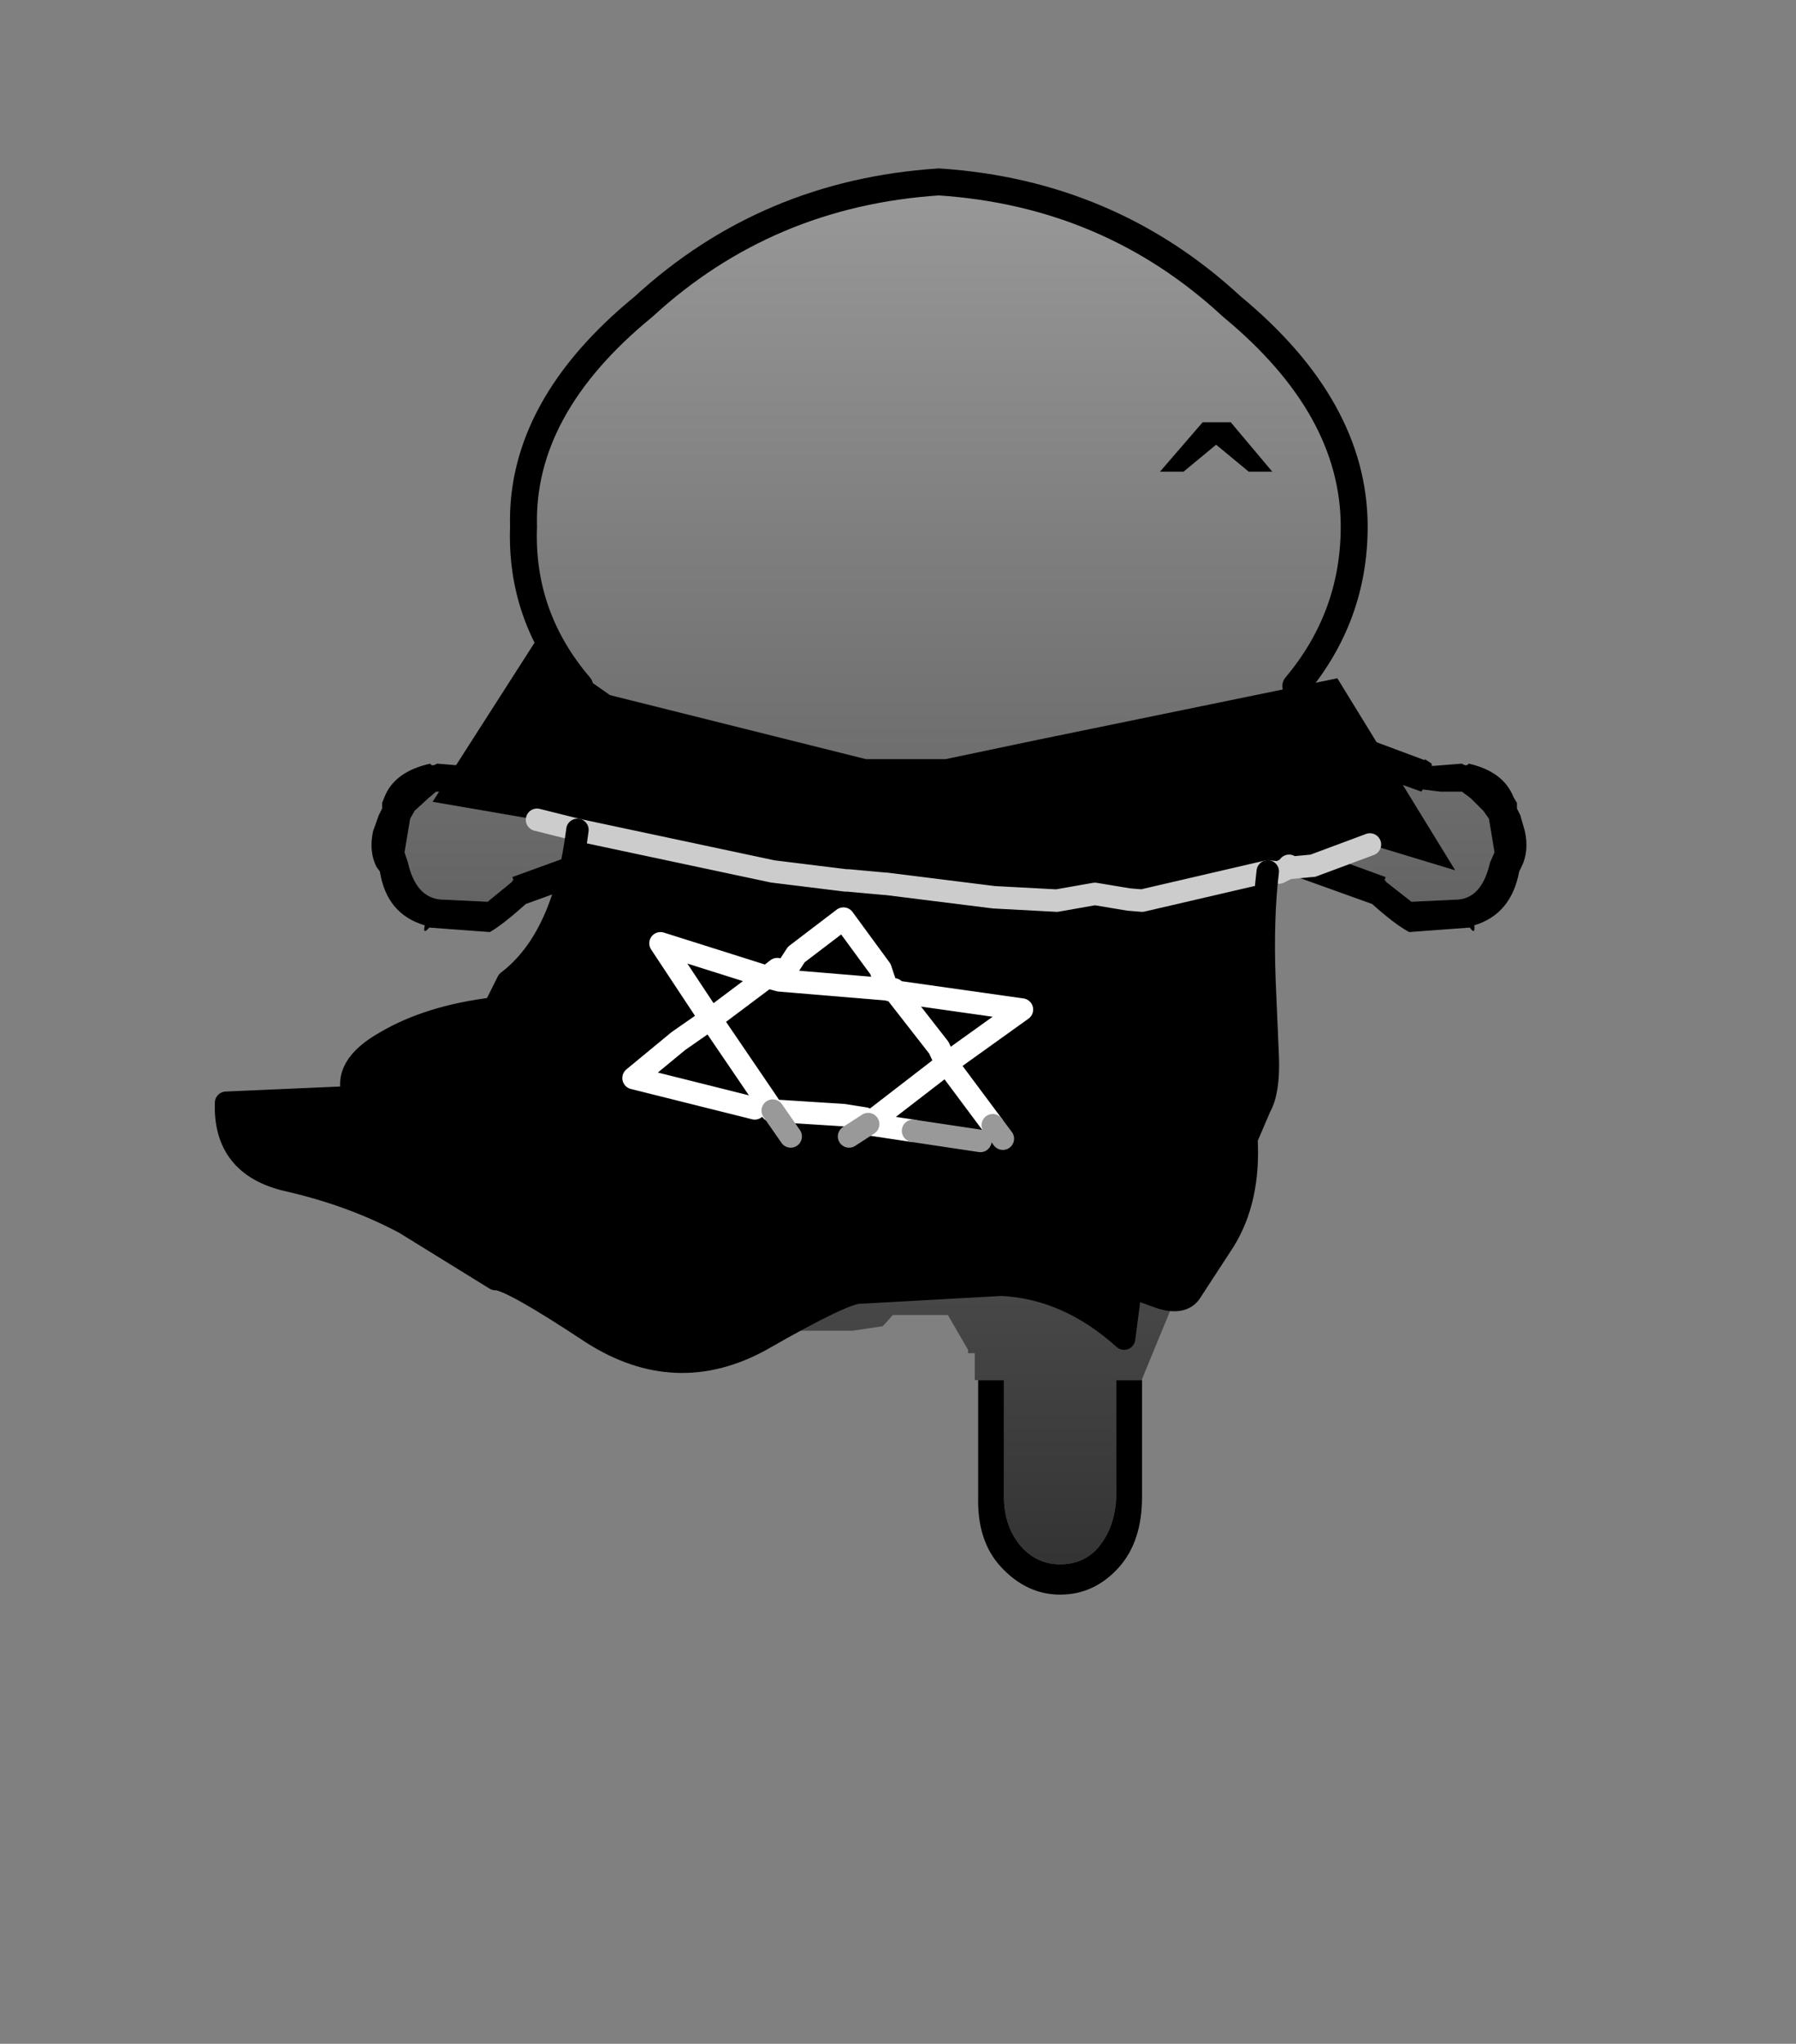 <svg height="182" width="160" xmlns:xlink="http://www.w3.org/1999/xlink" xmlns="http://www.w3.org/2000/svg"><rect width="100%" height="100%" fill="#808080" stroke="none"/><defs><g id="b"><path d="M-15.5-41.55q-2.65-3.1-2.5-7.1-.15-5.3 5.35-9.8Q-7.15-63.5.5-64q7.6.5 13.05 5.55 5.45 4.5 5.45 9.8 0 4-2.6 7.1h.1-.05l-1 1.2-1.25-.3-.7.75 8.5 3.05.05-.1.8.1h.95l.4.3.55.55.25.35.25 1.5-.2.45q-.35 1.55-1.4 1.65l-2.1.1-1.15-.9v-.05h-.05l.05-.15-6.05-2.2-.45 1.3h.05l-1.3 10.5h.05l-.05.4v.05h-.05l-.35 4.2-1.05 4.1-1.65 4v.05H8.4v5.2Q8.35-4.1 7.6-3.2q-.65.75-1.7.75-1 0-1.7-.75-.8-.9-.8-2.25v-5.2H2.1v-1.2h-.3V-12l-.9-1.55h-2.45l-.45.5-1.35.2h-7.1l-2.2-1q-1.2-1.6-1.5-3.4l-.1-1.2.05-.95.55-1.85h.1v-.55l.15-.15v-1.35h-.05l-.05-.8v-2.05l-.2-.65-.15-.45.15-.4.25-.5.25-.75h.1l.35-4.75.1-1.6-.9.35v.05l-4.95 1.8.05.15h-.05v.05l-1.1.9-2.1-.1q-1.1-.1-1.45-1.65l-.15-.45.25-1.5.2-.35.6-.55.35-.3h1l.75-.1.05.1 6.2-2.2-.7-1.05-1.1-1.45h.2m5.45 13.1-.05-.05v.05h.05m-2.6-6.8.05-.3-.05.3" fill="url(#a)" fill-rule="evenodd" transform="translate(24.75 64.6)"/><path d="m15.45-40.35 4.15 1.2v-.05l2.55.95v-.05l.3.2v.1h.1l1.25-.1q.2.15.3 0 1.55.35 2 1.5l.15.25v.25l.15.3.2.7q.2.9-.15 1.6l-.1.2q-.35 1.9-2 2.4.05.45-.2.1l-2.7.2q-.65-.35-1.65-1.25l-5.85-2.1h-.05l.45-1.3 6.05 2.2-.05.15h.05v.05l1.15.9 2.1-.1q1.05-.1 1.4-1.65l.2-.45-.25-1.5-.25-.35-.55-.55-.4-.3h-.95l-.8-.1-.05.1-8.5-3.05.7-.75 1.25.3m-5.9 29.7v5.2q0 1.95-1 3.1Q7.45-1.1 5.9-1.1q-1.5 0-2.65-1.25-1.05-1.15-1-3.1v-5.2H3.4v5.2q0 1.35.8 2.25.7.75 1.7.75 1.05 0 1.7-.75.75-.9.8-2.25v-5.2h1.15m-22.3-23-1 .4v-.1l-4.15 1.5q-1 .9-1.6 1.25l-2.7-.2q-.3.35-.2-.1-1.7-.5-2-2.4l-.15-.2q-.35-.7-.15-1.6l.25-.7.15-.3v-.25l.1-.25q.45-1.15 2.05-1.5.05.15.3 0l1.2.1h.1v-.1l.3-.2.05.05q1.25-.5 2.55-.95v.05l3.05-.95.7 1.05-6.2 2.2-.05-.1-.75.1h-1l-.35.3-.6.55-.2.35-.25 1.5.15.45q.35 1.55 1.45 1.65l2.1.1 1.1-.9v-.05h.05l-.05-.15 4.95-1.8v-.05l.9-.35-.1 1.6" fill-rule="evenodd" transform="translate(24.75 64.6)"/><path d="m-13.75-21.9-.05-.1.05.1" fill="#fff" fill-rule="evenodd" transform="translate(24.75 64.6)"/><path d="M9.25 23.05q-2.65-3.1-2.5-7.1-.15-5.3 5.35-9.8Q17.6 1.1 25.25.6q7.6.5 13.05 5.55 5.45 4.5 5.45 9.8 0 4-2.6 7.1" fill="none" stroke="#000" stroke-linecap="round" stroke-linejoin="round" stroke-width="1.2"/></g><g id="c"><path d="m-17.4-35.6-4.65-.8 4.55-7.1 3.35 2.35 11.4 2.85H.8l4.05-.85 13.4-2.75 5.25 8.55-3.8-1.15-2.55.95h-.05l-1.05.1.05-.1q-1.4-.15-.95.25L9.55-32l-.6-.05-1.5-.25-1.7.3-2.8-.15-4.8-.6h-.05.05l4.8.6 2.8.15 1.7-.3 1.5.25.6.05 5.6-1.3q-.25 2.05-.15 4.8l.15 3.5q.05 1.5-.35 2.2l-.6 1.4q.15 2.7-1 4.55l-1.5 2.3q-.35.5-1.25.25l-1.4-.5-.3 2.3q-2.5-2.25-5.45-2.4l-6.3.35q-.65-.05-4.4 2.1-3.8 2.1-7.55-.3-3.7-2.45-4.3-2.4l-4.05-2.5q-2.35-1.25-5.2-1.9-2.85-.65-2.75-3.45l5.7-.25q-.55-1.35 1.4-2.45 1.95-1.15 4.85-1.5l.6-1.2q2.5-1.9 3.1-6.75l-1.8-.45m13.85 2.7h-.1l-3.25-.4-8.7-1.85 8.7 1.85 3.25.4h.1l1.65.15L-2-33h-.5l-.05-.1-.1-.05-.3.05-.6.2m15.8 3.9 2.75.5-2.75-.5m-28.85 2.4-2.7-.6 2.7.6m1.85-.9-3.95-.9 3.95.9m23.8 12.7q-2.45.25-3.65-.85-1.2-1.15-.4-3.1-5 .3-14.8-1.55l-15.75-2.95L-9.8-20.3Q0-18.45 5-18.75q-.8 1.95.4 3.1 1.2 1.1 3.65.85M11-22.5l3.2 1.1-3.2-1.1m-.25-1.6 4.05 1.3-4.05-1.3m-30 5.6v3.35-3.35M-3-17.25v2.7-2.7" fill-rule="evenodd" transform="translate(31.75 43.5)"/><path d="m-17.4-35.6 1.8.45 8.7 1.85 3.25.4h.1m1.65.15h.05l4.8.6 2.8.15 1.7-.3 1.5.25.6.05 5.6-1.3.5.05.4-.2 1.05-.1h.05l2.55-.95m-3.6.95-.05.1m-17.95.7-1.65-.15" fill="none" stroke="#ccc" stroke-linecap="round" stroke-linejoin="round" transform="translate(31.75 43.5)"/><path d="m15-28.5-2.75-.5m2.9-4.3q-.25 2.05-.15 4.8l.15 3.5q.05 1.5-.35 2.2l-.6 1.4q.15 2.7-1 4.55l-1.5 2.3q-.35.5-1.25.25l-1.4-.5-.3 2.3q-2.5-2.25-5.45-2.4l-6.3.35q-.65-.05-4.4 2.1-3.8 2.1-7.55-.3-3.7-2.45-4.3-2.4l-4.05-2.5q-2.35-1.25-5.2-1.9-2.85-.65-2.75-3.45l5.7-.25q-.55-1.35 1.4-2.45 1.95-1.15 4.85-1.5l.6-1.2q2.5-1.9 3.1-6.75M14.8-22.8l-4.05-1.3m3.45 2.7L11-22.5m-36.55-.75L-9.8-20.3Q0-18.45 5-18.75q-.8 1.95.4 3.1 1.2 1.1 3.65.85M-18.7-28.4l3.95.9m-4.55.3 2.7.6M-3-14.55v-2.7m-16.25 2.1v-3.35" fill="none" stroke="#000" stroke-linecap="round" stroke-linejoin="round" transform="translate(31.75 43.5)"/><path d="m.5-25.45-1.95-2.5-.35-.1-4.8-.4-.55-.15-2.4 1.8-.1.1 2.45 3.6.3.45 3.15.2.95.15.15.25 3.5-2.7-.05-.05-.3-.65m-7.4 2.8h-.05l-.25-.45-.5.35-5.4-1.35 2-1.65 1.15-.8.3-.15-2.25-3.4 4.75 1.5.45-.35.1.5.75-1.15 2.1-1.6 1.65 2.25.3.9h.3l.05.1 5.65.8-3.35 2.4L2.9-22m-3.55.25-2-.3" fill="none" stroke="#fff" stroke-linecap="round" stroke-linejoin="round" transform="translate(31.75 43.5)"/><path d="m2.9-22 .45.6m-6-.65-.85.55m-2.6 0-.8-1.15m9.25 1.35-3-.45" fill="none" stroke="#999" stroke-linecap="round" stroke-linejoin="round" transform="translate(31.75 43.5)"/></g><linearGradient gradientTransform="matrix(0 .038 -.038 0 1 -33.2)" gradientUnits="userSpaceOnUse" id="a" spreadMethod="pad" x1="-819.2" x2="819.2"><stop offset="0" stop-color="#999"/><stop offset="1" stop-color="#333"/></linearGradient></defs><g transform="matrix(2 0 0 2 82.641 144.2)"><use height="63.5" transform="translate(-24.75 -64.6)" width="51.4" xlink:href="#b"/><use height="32.55" transform="translate(-31.75 -43.5)" width="55.25" xlink:href="#c"/></g><path d="m109.641 37.6 3.7 4.4h-2.1l-2.9-2.4-2.9 2.4h-2.1l3.8-4.4h2.5" fill-rule="evenodd" id="gikopoipoi_eyes_open" style="stroke-width:2"/><path d="M105.141 39.9h6.3" fill="none" stroke="#000" stroke-linecap="round" stroke-linejoin="round" stroke-width="3" id="gikopoipoi_eyes_closed" style="display:none"/></svg>